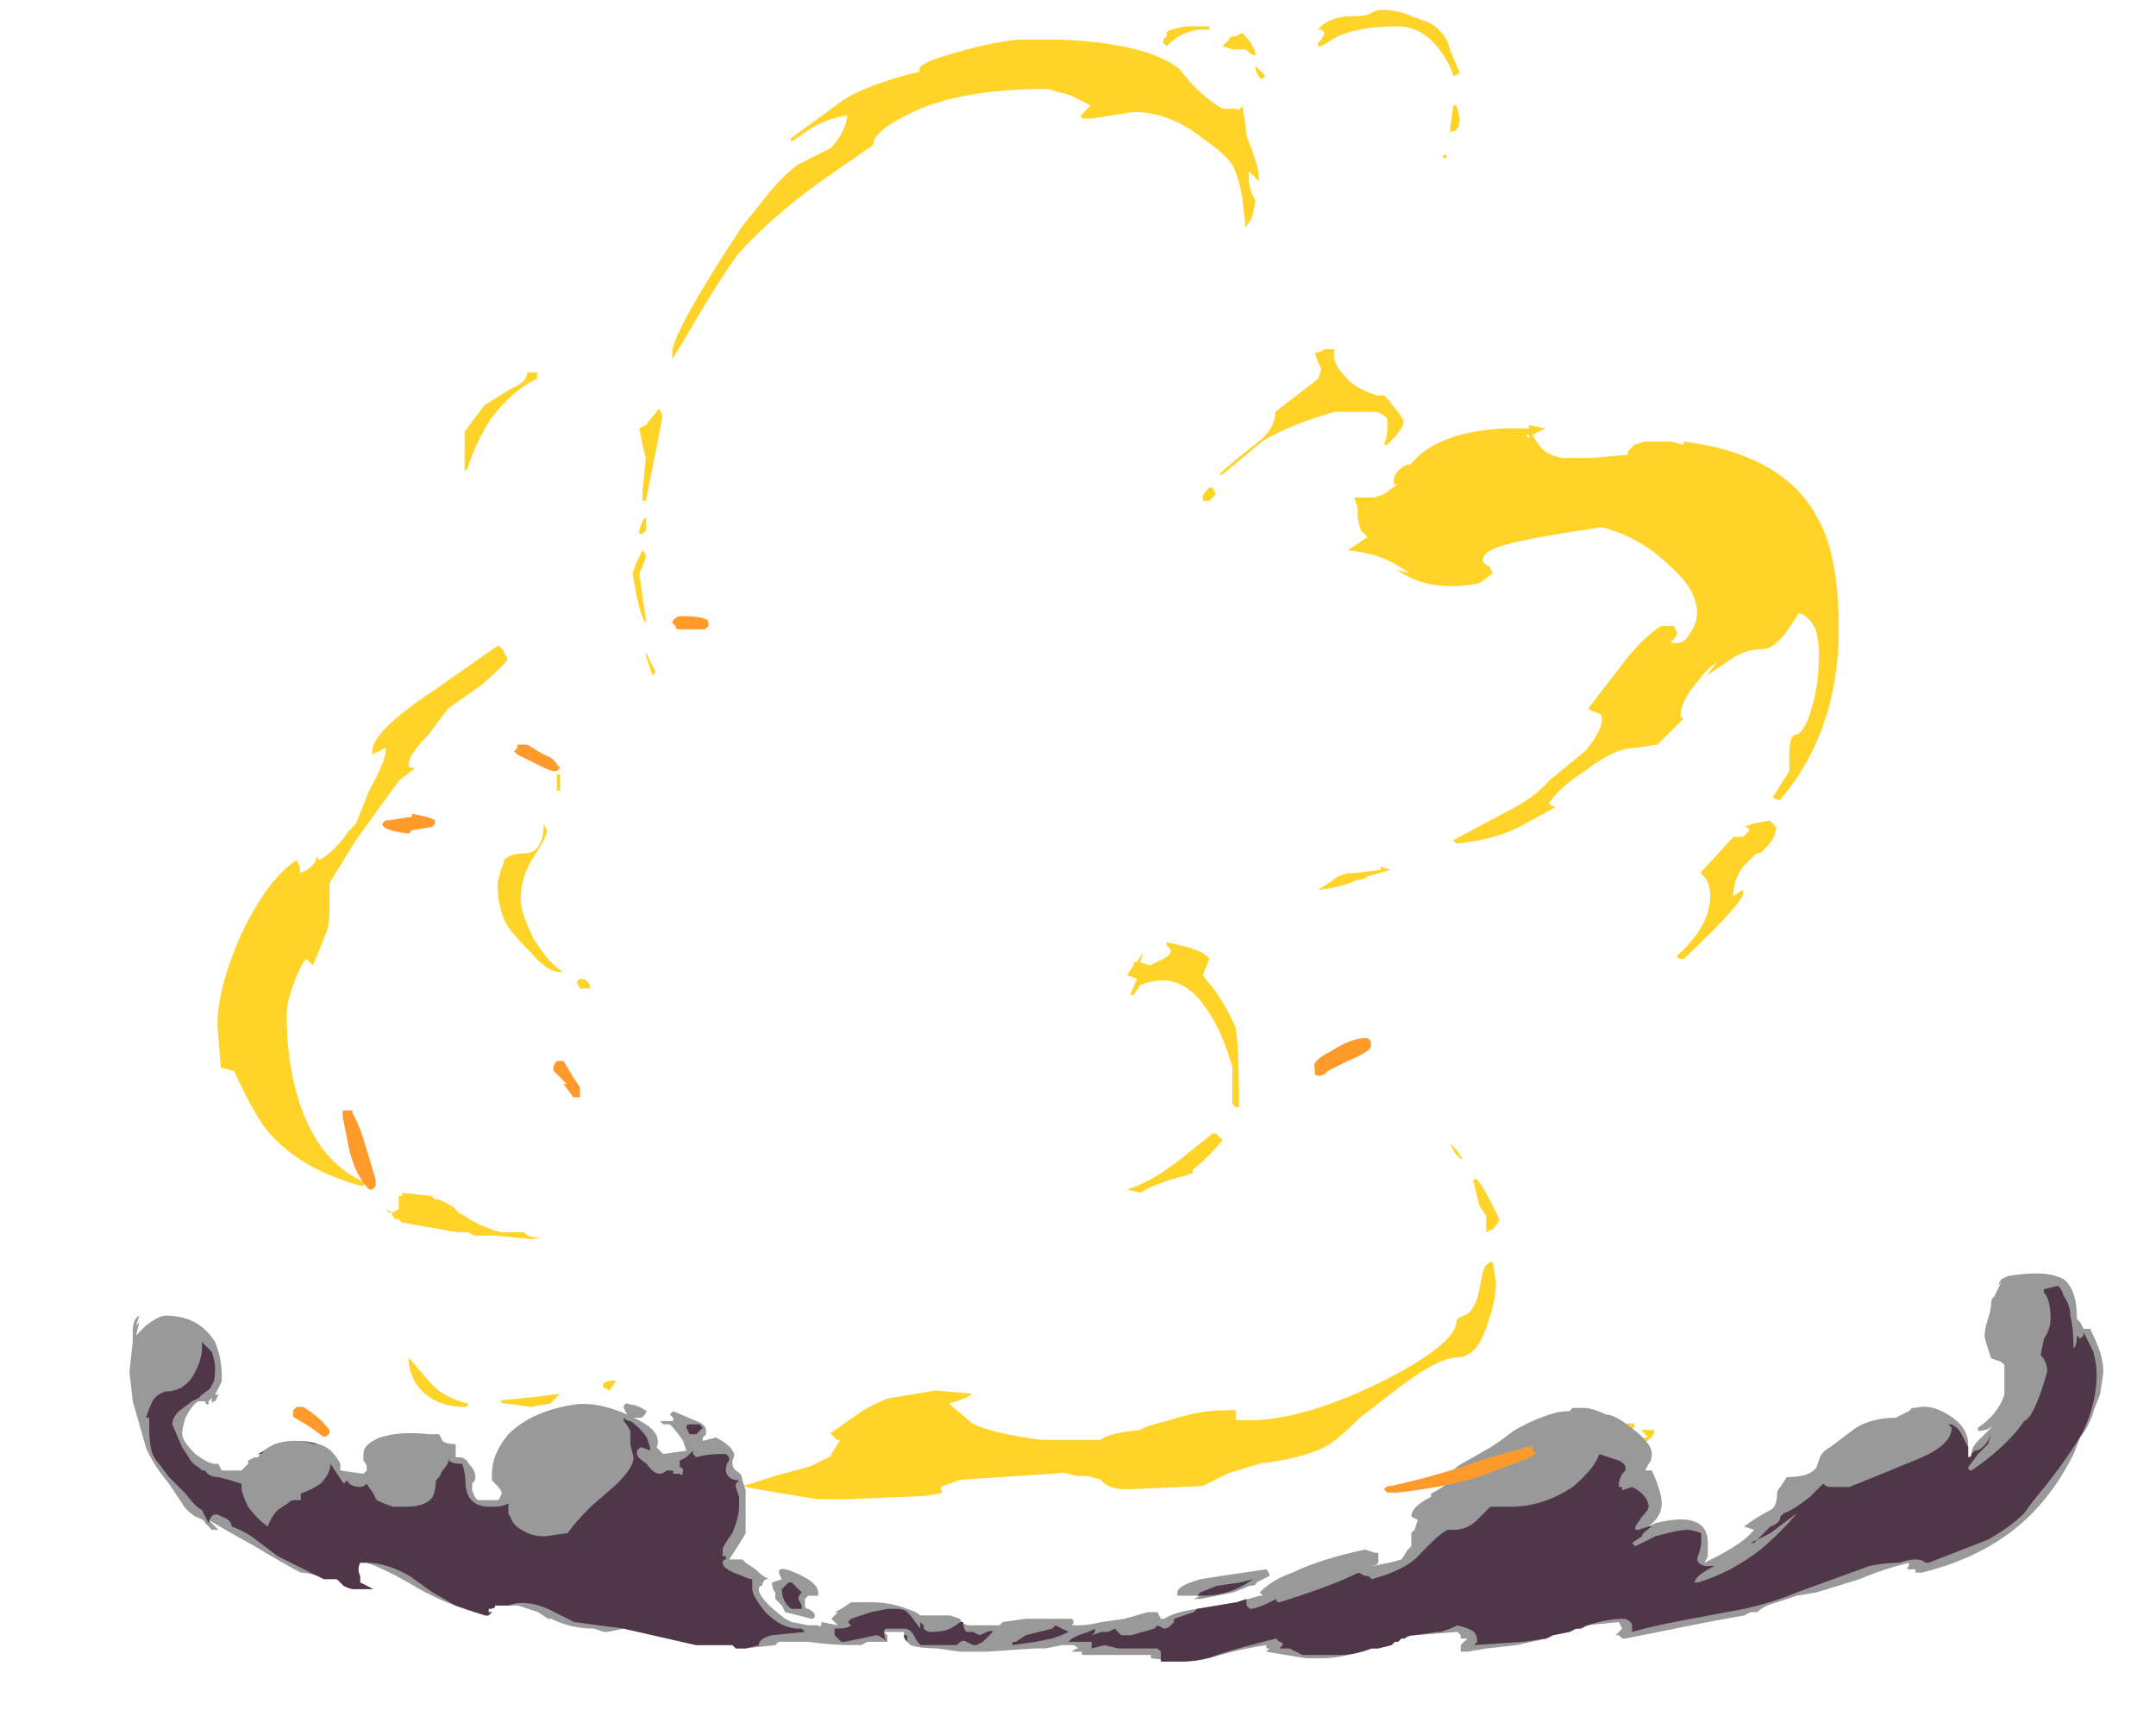 <?xml version="1.0" encoding="UTF-8" standalone="no"?>
<svg xmlns:ffdec="https://www.free-decompiler.com/flash" xmlns:xlink="http://www.w3.org/1999/xlink" ffdec:objectType="frame" height="181.65px" width="229.0px" xmlns="http://www.w3.org/2000/svg">
  <g transform="matrix(1.0, 0.0, 0.0, 1.0, 110.25, 156.1)">
    <use ffdec:characterId="1007" height="22.6" transform="matrix(7.0, 0.0, 0.0, 7.0, -87.15, -155.05)" width="24.6" xlink:href="#shape0"/>
    <use ffdec:characterId="1008" height="5.9" transform="matrix(7.0, 0.0, 0.0, 7.0, -96.5, -20.9)" width="29.95" xlink:href="#shape1"/>
    <use ffdec:characterId="1009" height="13.3" transform="matrix(7.0, 0.0, 0.0, 7.0, -79.1, -90.65)" width="18.85" xlink:href="#shape2"/>
  </g>
  <defs>
    <g id="shape0" transform="matrix(1.0, 0.0, 0.0, 1.0, 12.45, 22.15)">
      <path d="M6.25 -21.55 Q6.35 -21.3 6.4 -21.2 6.35 -21.15 6.3 -21.15 6.25 -21.35 6.05 -21.6 5.8 -21.9 5.45 -21.9 4.9 -21.9 4.55 -21.75 L4.3 -21.6 4.25 -21.6 4.25 -21.65 4.3 -21.7 4.35 -21.8 4.3 -21.85 4.25 -21.85 Q4.35 -22.0 4.65 -22.05 5.0 -22.05 5.05 -22.1 5.2 -22.2 5.55 -22.1 L5.95 -21.95 Q6.2 -21.8 6.25 -21.55 M1.9 -21.65 L1.9 -21.7 1.95 -21.75 1.95 -21.8 Q1.95 -21.85 2.25 -21.9 L2.6 -21.9 2.6 -21.85 2.5 -21.85 Q2.2 -21.85 1.95 -21.6 L1.9 -21.65 M2.85 -21.65 L2.9 -21.7 Q2.9 -21.75 3.0 -21.75 L3.1 -21.8 Q3.3 -21.6 3.3 -21.45 L3.2 -21.5 3.15 -21.55 2.95 -21.55 2.8 -21.6 2.85 -21.65 M2.15 -21.25 Q2.45 -20.85 2.8 -20.65 L3.0 -20.65 Q3.05 -20.6 3.1 -20.7 L3.15 -20.4 Q3.15 -20.25 3.2 -20.15 3.35 -19.75 3.35 -19.65 L3.35 -19.55 3.2 -19.7 3.2 -19.55 Q3.2 -19.5 3.25 -19.35 L3.3 -19.25 3.25 -19.0 3.15 -18.85 3.1 -19.3 Q3.05 -19.6 2.95 -19.8 2.8 -20.0 2.5 -20.2 2.0 -20.6 1.45 -20.6 L0.8 -20.5 0.7 -20.5 Q0.65 -20.5 0.65 -20.55 L0.8 -20.7 0.5 -20.85 0.15 -20.95 Q-1.25 -20.95 -2.0 -20.55 -2.5 -20.3 -2.5 -20.1 L-3.15 -19.65 Q-3.95 -19.1 -4.55 -18.45 -4.8 -18.1 -5.1 -17.6 -5.45 -17.0 -5.55 -16.85 L-5.55 -16.95 Q-5.55 -17.25 -4.5 -18.85 L-4.1 -19.35 Q-3.9 -19.6 -3.65 -19.8 L-3.15 -20.05 Q-2.95 -20.25 -2.9 -20.5 L-2.9 -20.55 Q-3.2 -20.5 -3.45 -20.35 -3.65 -20.2 -3.75 -20.15 L-3.75 -20.2 -3.0 -20.75 Q-2.65 -21.0 -1.85 -21.2 L-1.8 -21.2 -1.8 -21.25 Q-1.8 -21.35 -1.25 -21.5 -0.75 -21.65 -0.3 -21.7 L0.3 -21.7 Q1.65 -21.65 2.15 -21.25 M3.3 -21.3 L3.45 -21.15 3.4 -21.1 Q3.35 -21.1 3.3 -21.25 L3.3 -21.3 M2.75 -15.1 Q2.9 -15.25 3.35 -15.6 3.6 -15.8 3.6 -16.05 L4.25 -16.55 4.3 -16.7 4.25 -16.8 4.2 -16.95 4.25 -16.95 4.35 -17.0 4.5 -17.0 Q4.45 -16.8 4.65 -16.6 4.8 -16.4 5.15 -16.3 L5.25 -16.3 5.3 -16.25 Q5.55 -15.95 5.55 -15.9 5.55 -15.8 5.3 -15.55 L5.25 -15.55 Q5.3 -15.7 5.3 -15.75 L5.3 -15.95 Q5.2 -16.05 5.1 -16.05 L4.5 -16.05 Q3.8 -15.85 3.4 -15.6 L2.8 -15.1 2.75 -15.1 M2.65 -14.9 L2.7 -14.8 2.6 -14.7 2.5 -14.7 2.5 -14.75 Q2.5 -14.8 2.55 -14.85 L2.6 -14.9 2.65 -14.9 M5.65 -15.25 Q6.05 -15.75 7.1 -15.8 L7.45 -15.8 7.45 -15.85 7.7 -15.8 7.5 -15.7 7.6 -15.55 Q7.7 -15.4 7.95 -15.35 L8.4 -15.35 8.95 -15.4 8.95 -15.45 9.05 -15.55 9.2 -15.6 9.6 -15.6 9.8 -15.55 9.8 -15.6 Q11.35 -15.4 11.85 -14.4 12.15 -13.85 12.15 -12.75 12.15 -11.2 11.25 -10.15 L11.15 -10.2 11.4 -10.6 11.4 -10.85 Q11.4 -11.15 11.5 -11.15 11.65 -11.2 11.75 -11.6 11.85 -11.9 11.85 -12.4 11.85 -12.55 11.8 -12.75 11.7 -12.95 11.55 -13.0 L11.35 -12.7 Q11.15 -12.45 11.0 -12.45 10.7 -12.45 10.45 -12.25 L10.15 -12.05 10.3 -12.25 Q10.15 -12.15 10.0 -11.95 9.75 -11.65 9.75 -11.45 9.75 -11.4 9.8 -11.4 L9.4 -11.0 9.05 -10.95 Q8.75 -10.95 8.3 -10.6 7.9 -10.35 7.75 -10.1 L7.85 -10.05 7.3 -9.75 Q6.9 -9.55 6.35 -9.5 L6.3 -9.55 7.05 -9.95 Q7.55 -10.2 7.75 -10.45 L8.3 -10.9 Q8.6 -11.25 8.55 -11.45 L8.45 -11.5 Q8.4 -11.5 8.35 -11.55 L8.85 -12.2 Q9.15 -12.6 9.45 -12.8 L9.65 -12.8 9.7 -12.7 Q9.7 -12.65 9.6 -12.55 9.8 -12.5 9.9 -12.7 10.0 -12.85 10.0 -13.0 10.0 -13.35 9.6 -13.7 9.15 -14.15 8.55 -14.3 7.55 -14.15 7.15 -14.05 6.75 -13.95 6.75 -13.8 6.75 -13.75 6.85 -13.7 L6.9 -13.6 6.7 -13.45 Q5.95 -13.3 5.45 -13.65 L5.65 -13.6 5.4 -13.75 Q5.15 -13.9 4.7 -13.95 L5.0 -14.15 4.9 -14.25 Q4.85 -14.4 4.85 -14.5 L4.85 -14.6 4.8 -14.75 5.1 -14.75 5.25 -14.8 5.45 -14.95 5.4 -14.95 5.4 -15.0 Q5.4 -15.15 5.6 -15.25 L5.65 -15.25 M6.4 -20.5 Q6.4 -20.3 6.25 -20.3 L6.3 -20.7 6.35 -20.7 6.4 -20.5 M6.2 -19.9 L6.15 -19.9 6.15 -19.95 6.2 -19.95 6.2 -19.9 M7.45 -15.65 L7.45 -15.7 7.4 -15.7 7.45 -15.65 M11.2 -9.75 Q11.2 -9.55 10.95 -9.35 L10.9 -9.35 10.7 -9.15 Q10.55 -8.95 10.55 -8.7 L10.7 -8.8 Q10.7 -8.85 10.7 -8.75 10.7 -8.6 9.8 -7.75 L9.75 -7.75 Q9.7 -7.75 9.7 -7.8 10.2 -8.25 10.2 -8.7 10.2 -8.95 10.05 -9.05 L10.55 -9.6 10.7 -9.6 10.8 -9.7 10.75 -9.75 10.7 -9.75 10.85 -9.8 11.1 -9.85 11.2 -9.75 M1.4 -7.2 L1.5 -7.45 1.35 -7.5 1.45 -7.65 1.45 -7.7 1.5 -7.7 1.6 -7.85 1.55 -7.7 1.7 -7.65 1.9 -7.75 Q2.1 -7.85 1.95 -7.95 L1.95 -8.0 Q2.5 -7.9 2.6 -7.75 L2.5 -7.5 2.7 -7.25 Q2.9 -6.95 3.0 -6.7 3.05 -6.4 3.05 -5.5 L3.0 -5.5 2.95 -5.55 2.95 -6.1 Q2.8 -6.65 2.55 -7.0 2.15 -7.6 1.55 -7.35 L1.45 -7.2 1.4 -7.2 M4.85 -8.95 Q4.65 -8.85 4.3 -8.8 L4.25 -8.8 Q4.35 -8.85 4.55 -9.0 L4.7 -9.05 4.8 -9.05 5.2 -9.1 5.2 -9.15 5.35 -9.1 5.0 -9.0 Q4.95 -8.95 4.85 -8.95 M2.15 -4.7 L2.65 -5.1 2.7 -5.1 2.8 -5.0 Q2.6 -4.75 2.35 -4.55 L2.35 -4.5 2.2 -4.45 Q1.8 -4.35 1.55 -4.2 L1.35 -4.25 Q1.7 -4.35 2.15 -4.7 M0.95 -0.45 Q1.05 -0.55 1.55 -0.6 1.6 -0.65 2.0 -0.75 2.45 -0.9 2.85 -0.9 L3.0 -0.9 3.0 -0.75 3.05 -0.75 Q3.9 -0.7 5.15 -1.3 6.35 -1.9 6.35 -2.25 6.35 -2.3 6.5 -2.35 6.65 -2.45 6.7 -2.75 L6.75 -3.0 Q6.8 -3.15 6.9 -3.15 L6.95 -2.85 Q6.95 -2.55 6.8 -2.15 6.65 -1.7 6.35 -1.7 6.1 -1.7 5.55 -1.3 L4.9 -0.8 Q4.65 -0.55 4.45 -0.4 4.15 -0.2 3.45 -0.1 L3.4 -0.1 2.9 0.05 2.5 0.25 1.35 0.3 Q1.05 0.3 0.95 0.15 L0.75 0.1 0.6 0.1 0.4 0.05 -1.1 0.15 Q-1.2 0.15 -1.3 0.2 L-1.45 0.25 Q-1.5 0.25 -1.45 0.35 L-1.7 0.4 -2.9 0.45 -3.35 0.45 -4.25 0.3 -4.5 0.25 Q-4.45 0.25 -4.0 0.1 L-3.45 -0.05 Q-3.25 -0.15 -3.15 -0.2 -3.1 -0.3 -3.0 -0.45 L-3.05 -0.45 -3.15 -0.55 -2.65 -0.9 Q-2.3 -1.1 -2.15 -1.1 L-1.55 -1.2 -1.0 -1.15 Q-1.05 -1.1 -1.2 -1.05 L-1.35 -1.0 -1.0 -0.7 Q-0.7 -0.55 0.05 -0.45 L0.95 -0.45 M6.45 -4.7 Q6.35 -4.75 6.3 -4.85 L6.25 -4.95 6.35 -4.85 6.45 -4.7 M6.65 -4.4 L6.6 -4.45 Q6.7 -4.4 6.85 -4.1 L7.0 -3.8 Q7.0 -3.75 6.9 -3.65 L6.8 -3.6 6.8 -3.85 6.7 -4.0 6.6 -4.4 6.65 -4.4 M8.4 -0.25 L8.2 -0.25 8.15 -0.3 Q8.25 -0.35 8.45 -0.3 L8.4 -0.25 M9.35 -0.55 Q9.3 -0.45 9.1 -0.35 8.95 -0.3 8.85 -0.3 L8.75 -0.3 9.25 -0.5 9.15 -0.6 9.35 -0.6 9.35 -0.55 M8.95 -0.6 L8.9 -0.6 Q8.9 -0.55 8.9 -0.65 8.9 -0.7 8.95 -0.7 L9.05 -0.7 9.05 -0.65 9.0 -0.6 8.95 -0.6 M-8.7 -15.4 L-8.7 -15.75 -8.4 -16.15 -8.0 -16.4 Q-7.75 -16.5 -7.75 -16.65 L-7.6 -16.65 -7.6 -16.55 Q-7.95 -16.4 -8.3 -15.95 -8.55 -15.55 -8.65 -15.2 L-8.7 -15.15 -8.7 -15.4 M-6.0 -15.55 L-6.05 -15.8 -5.95 -15.85 -5.75 -16.1 -5.7 -16.0 Q-5.7 -15.95 -5.8 -15.45 L-5.95 -14.7 -6.0 -14.7 -6.0 -14.85 -5.95 -15.35 -6.0 -15.55 M-5.95 -14.35 Q-5.95 -14.3 -5.95 -14.25 L-6.0 -14.2 -6.05 -14.2 -6.05 -14.25 -6.0 -14.4 -5.95 -14.45 -5.95 -14.35 M-12.2 -6.05 L-12.4 -6.1 -12.45 -6.75 Q-12.45 -7.3 -12.1 -8.1 -11.7 -8.95 -11.25 -9.25 L-11.2 -9.15 -11.2 -9.05 Q-10.95 -9.15 -10.95 -9.3 L-10.9 -9.25 Q-10.65 -9.4 -10.45 -9.7 L-10.35 -9.8 -10.15 -10.3 Q-9.9 -10.75 -9.9 -10.9 L-9.9 -10.95 -10.1 -10.85 -10.1 -10.9 Q-10.1 -11.2 -9.2 -11.8 L-8.2 -12.5 Q-8.15 -12.5 -8.1 -12.4 L-8.05 -12.3 Q-8.05 -12.25 -8.45 -11.9 L-8.95 -11.55 -9.25 -11.15 Q-9.55 -10.85 -9.55 -10.7 -9.55 -10.65 -9.5 -10.65 L-9.45 -10.65 -9.7 -10.45 -10.35 -9.55 -10.75 -8.9 -10.75 -8.55 Q-10.75 -8.25 -10.8 -8.15 L-11.0 -7.65 -11.1 -7.75 Q-11.2 -7.65 -11.3 -7.35 -11.4 -7.1 -11.4 -6.9 -11.4 -6.15 -11.2 -5.55 -10.9 -4.65 -10.2 -4.35 L-10.25 -4.3 Q-11.2 -4.55 -11.7 -5.15 -11.9 -5.4 -12.2 -6.05 M-6.0 -13.95 Q-5.95 -13.9 -5.95 -13.85 L-6.0 -13.7 -6.05 -13.6 -5.95 -12.9 -5.95 -12.85 Q-6.05 -12.95 -6.15 -13.6 L-6.1 -13.75 -6.0 -13.95 M-5.95 -12.4 L-5.8 -12.1 -5.85 -12.05 -5.95 -12.35 -5.95 -12.4 M-7.5 -9.8 L-7.45 -9.7 Q-7.45 -9.6 -7.65 -9.3 -7.85 -9.0 -7.85 -8.65 -7.85 -8.45 -7.65 -8.05 -7.4 -7.65 -7.2 -7.55 L-7.25 -7.55 Q-7.45 -7.55 -7.7 -7.85 -7.95 -8.1 -8.05 -8.25 -8.2 -8.5 -8.2 -8.9 L-8.15 -9.1 Q-8.1 -9.2 -8.1 -9.25 -8.0 -9.35 -7.8 -9.35 -7.5 -9.35 -7.5 -9.8 M-7.25 -10.45 Q-7.25 -10.35 -7.25 -10.3 L-7.3 -10.3 -7.3 -10.55 -7.25 -10.55 -7.25 -10.45 M-6.8 -7.3 L-6.95 -7.3 -7.0 -7.4 -6.95 -7.45 Q-6.85 -7.45 -6.8 -7.35 L-6.8 -7.3 M-8.55 -3.55 L-8.65 -3.6 -8.8 -3.6 Q-9.4 -3.7 -9.65 -3.75 L-9.7 -3.8 -9.75 -3.8 -9.8 -3.85 -9.8 -3.9 -9.85 -3.9 -9.9 -3.95 -9.8 -3.9 -9.7 -3.95 -9.7 -4.15 -9.65 -4.15 -9.65 -4.2 -9.2 -4.15 -9.15 -4.1 -9.1 -4.1 Q-8.85 -4.0 -8.8 -3.9 L-8.7 -3.85 Q-8.5 -3.7 -8.15 -3.6 L-7.8 -3.6 -7.75 -3.55 -7.55 -3.5 -7.7 -3.5 -8.25 -3.55 -8.55 -3.55 M-9.55 -1.7 L-9.25 -1.35 Q-9.05 -1.1 -8.65 -1.0 -8.65 -0.95 -8.7 -0.95 -9.15 -0.95 -9.4 -1.25 -9.55 -1.45 -9.55 -1.7 M-7.25 -1.15 L-7.4 -1.0 -7.7 -0.95 -8.05 -1.0 -8.1 -1.0 Q-8.15 -1.0 -8.15 -1.05 L-7.65 -1.1 -7.25 -1.15 M-6.4 -1.35 L-6.5 -1.2 -6.6 -1.25 -6.6 -1.3 Q-6.55 -1.35 -6.45 -1.35 L-6.4 -1.35" fill="#ffd327" fill-rule="evenodd" stroke="none"/>
    </g>
    <g id="shape1" transform="matrix(1.0, 0.0, 0.0, 1.0, 14.9, 2.95)">
      <path d="M5.9 -0.4 L6.1 -0.55 Q6.35 -0.7 6.65 -0.8 6.8 -0.85 6.95 -0.85 L7.0 -0.9 7.15 -0.9 Q7.3 -0.9 7.5 -0.8 7.65 -0.8 7.95 -0.55 8.2 -0.35 8.2 -0.2 8.2 -0.1 8.15 -0.05 L8.1 0.05 8.2 0.05 Q8.25 0.15 8.3 0.3 8.35 0.45 8.35 0.55 8.35 0.75 8.15 0.9 L8.25 0.85 Q9.05 0.65 9.05 1.15 L9.05 1.35 9.0 1.45 9.1 1.4 Q9.6 1.15 9.75 0.95 L9.6 0.9 Q9.8 0.75 10.0 0.65 10.1 0.6 10.1 0.4 10.1 0.35 10.15 0.3 L10.25 0.15 Q10.6 0.15 10.7 0.0 L10.75 -0.15 Q10.8 -0.25 10.9 -0.3 L11.3 -0.6 Q11.55 -0.75 11.9 -0.75 L12.1 -0.85 12.15 -0.9 12.2 -0.9 Q12.4 -0.95 12.6 -0.85 13.0 -0.65 13.0 -0.35 L13.0 -0.15 Q13.05 -0.15 13.05 -0.2 13.05 -0.3 13.15 -0.4 L13.4 -0.65 Q13.3 -0.55 13.15 -0.55 L13.15 -0.6 Q13.45 -0.8 13.55 -1.1 L13.55 -1.55 13.5 -1.6 13.35 -1.65 13.3 -1.8 Q13.25 -1.95 13.25 -2.0 13.25 -2.1 13.3 -2.25 13.35 -2.4 13.35 -2.5 13.35 -2.55 13.4 -2.6 L13.5 -2.8 13.45 -2.75 13.5 -2.85 13.6 -2.9 Q14.2 -3.0 14.45 -2.85 14.65 -2.7 14.65 -2.25 L14.7 -2.2 14.75 -2.1 14.85 -2.1 Q14.95 -1.9 15.0 -1.75 15.05 -1.6 15.05 -1.45 15.05 -1.4 15.0 -1.1 L14.9 -0.85 Q14.9 -0.8 14.8 -0.6 L14.7 -0.45 14.6 -0.2 Q14.4 0.2 14.15 0.5 13.5 1.3 12.3 1.6 L12.2 1.6 12.2 1.55 12.1 1.55 Q12.05 1.55 12.1 1.5 L12.1 1.45 Q11.7 1.55 11.35 1.7 L10.7 1.9 10.4 1.95 10.1 2.05 Q9.9 2.1 9.8 2.2 L9.7 2.2 9.6 2.25 9.05 2.35 7.8 2.6 7.75 2.6 7.7 2.55 7.65 2.55 7.75 2.45 7.7 2.35 7.2 2.4 7.15 2.45 7.05 2.45 6.95 2.5 6.7 2.55 6.6 2.6 6.15 2.7 5.7 2.75 5.4 2.8 5.3 2.8 Q5.3 2.75 5.3 2.7 5.35 2.65 5.4 2.6 L5.3 2.6 5.3 2.55 5.25 2.5 4.6 2.55 Q4.5 2.55 4.45 2.6 L4.4 2.6 4.35 2.65 4.3 2.65 4.25 2.7 4.05 2.75 3.95 2.75 Q3.5 2.9 3.2 2.9 L2.95 2.9 2.35 2.8 2.4 2.75 2.35 2.75 2.35 2.7 Q2.0 2.75 1.65 2.85 1.35 2.95 1.05 2.95 L0.6 2.9 0.6 2.85 -0.45 2.85 -0.45 2.8 -0.6 2.8 Q-0.55 2.75 -0.5 2.75 -0.55 2.7 -0.6 2.7 L-0.75 2.7 -1.0 2.75 -1.15 2.75 -1.9 2.8 -2.3 2.8 -2.65 2.75 Q-2.9 2.75 -3.05 2.7 -3.15 2.6 -3.15 2.55 L-3.15 2.5 -3.45 2.5 -3.4 2.55 -3.4 2.65 -3.7 2.65 -3.8 2.7 -3.9 2.7 Q-4.25 2.7 -4.6 2.65 L-5.05 2.65 -5.1 2.7 -5.55 2.75 -5.7 2.75 -5.75 2.7 -6.3 2.7 -7.4 2.45 -7.65 2.5 -7.7 2.5 -7.85 2.45 Q-8.2 2.45 -8.5 2.3 L-8.55 2.3 -8.7 2.2 Q-8.85 2.15 -9.0 2.1 L-9.35 2.1 Q-9.35 2.15 -9.45 2.15 L-9.45 2.2 -9.4 2.2 -9.45 2.25 -9.5 2.25 Q-10.05 2.1 -10.5 1.85 -11.0 1.55 -11.3 1.45 L-11.4 1.45 Q-11.45 1.55 -11.4 1.65 L-11.4 1.75 -11.2 1.85 -11.5 1.85 Q-11.55 1.85 -11.65 1.8 L-11.75 1.7 Q-11.85 1.7 -12.05 1.65 -12.2 1.6 -12.3 1.6 -12.5 1.5 -13.0 1.2 -13.45 0.95 -13.7 0.8 L-13.55 0.95 -13.65 0.95 -13.75 0.85 Q-13.75 0.8 -13.9 0.75 -14.05 0.65 -14.1 0.55 -14.2 0.4 -14.3 0.25 -14.55 -0.05 -14.65 -0.3 L-14.85 -1.0 -14.9 -1.45 -14.85 -1.9 -14.85 -2.05 Q-14.85 -2.25 -14.75 -2.3 L-14.8 -2.15 -14.75 -2.2 -14.8 -2.0 -14.65 -2.15 Q-14.45 -2.3 -14.35 -2.3 -13.85 -2.3 -13.6 -1.9 -13.5 -1.65 -13.5 -1.4 L-13.5 -1.3 -13.6 -1.1 -13.55 -1.1 -13.6 -1.0 Q-13.65 -1.0 -13.65 -0.95 L-13.65 -1.05 -13.7 -1.0 -13.7 -0.95 Q-13.75 -0.95 -13.75 -1.0 L-13.85 -1.0 Q-13.95 -0.95 -14.05 -0.75 -14.1 -0.6 -14.1 -0.5 -14.1 -0.4 -13.9 -0.2 -13.7 -0.05 -13.6 -0.05 L-13.55 -0.05 -13.5 0.05 -13.2 0.05 Q-13.15 0.0 -13.1 -0.05 L-13.1 -0.1 -13.0 -0.15 -12.95 -0.15 Q-12.9 -0.25 -12.7 -0.35 -12.55 -0.4 -12.4 -0.4 -11.95 -0.4 -11.8 -0.2 -11.75 -0.15 -11.7 -0.05 L-11.7 0.05 -11.35 0.1 -11.3 0.05 -11.3 0.0 Q-11.3 -0.05 -11.35 -0.1 -11.35 -0.15 -11.35 -0.2 -11.35 -0.35 -11.1 -0.45 -10.8 -0.55 -10.35 -0.5 L-10.2 -0.5 -10.15 -0.4 Q-10.1 -0.35 -9.95 -0.35 L-9.95 -0.15 -9.9 -0.15 Q-9.8 -0.15 -9.75 -0.05 -9.65 0.05 -9.65 0.15 -9.65 0.2 -9.7 0.25 L-9.7 0.35 Q-9.65 0.5 -9.6 0.5 L-9.3 0.5 -9.25 0.4 Q-9.25 0.35 -9.35 0.25 L-9.4 0.2 -9.4 0.1 Q-9.4 -0.2 -9.15 -0.5 -8.8 -0.85 -8.15 -0.95 -7.8 -1.0 -7.35 -0.8 L-7.4 -0.9 Q-7.4 -1.0 -7.3 -0.95 -7.2 -0.95 -7.05 -0.85 -7.1 -0.75 -7.15 -0.75 L-7.25 -0.75 Q-6.8 -0.55 -6.9 -0.3 L-6.8 -0.2 -6.45 -0.25 -6.5 -0.4 Q-6.6 -0.55 -6.7 -0.65 L-6.8 -0.65 -6.85 -0.7 -6.65 -0.7 -6.65 -0.75 -6.7 -0.8 -6.65 -0.85 -6.3 -0.7 Q-6.15 -0.65 -6.15 -0.55 L-6.15 -0.5 -6.2 -0.45 -6.2 -0.4 -6.0 -0.45 Q-5.8 -0.35 -5.75 -0.25 -5.7 -0.2 -5.75 -0.1 L-5.75 -0.05 Q-5.75 0.0 -5.7 0.05 -5.6 0.1 -5.6 0.2 L-5.55 0.35 Q-5.55 0.45 -5.55 0.5 L-5.55 1.0 Q-5.6 1.1 -5.8 1.4 L-5.6 1.4 -5.55 1.45 -5.4 1.55 Q-5.3 1.65 -5.2 1.7 L-5.25 1.7 Q-5.3 1.75 -5.3 1.8 -5.3 1.85 -5.3 1.8 -5.35 1.8 -5.35 1.85 -5.35 2.0 -4.95 2.3 L-4.85 2.35 -4.6 2.4 -4.45 2.4 Q-4.4 2.45 -4.4 2.35 L-4.15 2.4 -4.25 2.3 -4.15 2.2 -4.2 2.2 -4.1 2.15 -3.95 2.05 -3.65 2.05 Q-3.35 2.05 -3.1 2.15 -2.95 2.2 -2.9 2.25 L-2.45 2.25 -2.3 2.3 Q-2.25 2.4 -2.15 2.4 L-1.7 2.4 -1.65 2.35 -1.3 2.3 -0.6 2.3 Q-0.55 2.35 -0.6 2.4 L-0.5 2.4 Q-0.35 2.4 -0.15 2.35 L0.2 2.3 0.55 2.2 0.7 2.2 0.75 2.3 0.8 2.3 Q0.95 2.2 1.3 2.15 L1.9 2.05 2.25 1.95 2.3 1.95 2.25 1.9 Q2.45 1.7 2.75 1.6 3.15 1.4 3.85 1.25 L4.0 1.3 4.05 1.3 Q4.05 1.35 4.05 1.4 L4.05 1.45 4.0 1.5 3.95 1.5 Q4.25 1.45 4.4 1.4 L4.5 1.25 4.55 1.2 4.55 1.15 Q4.55 1.1 4.55 1.05 L4.55 1.0 4.6 0.95 4.65 0.8 4.55 0.75 Q4.55 0.6 4.85 0.45 L4.85 0.4 Q5.15 0.25 5.15 0.15 L5.15 0.1 Q5.2 0.0 5.4 -0.1 L5.75 -0.3 5.9 -0.4 M13.6 -1.55 L13.6 -1.55 M1.35 1.95 L1.0 1.95 1.0 1.9 Q1.0 1.8 1.35 1.7 1.65 1.65 2.35 1.55 2.4 1.6 2.4 1.65 L2.2 1.75 Q2.2 1.8 2.1 1.8 L1.85 1.9 Q1.6 1.95 1.35 2.0 L1.25 2.0 1.35 1.95 M-0.7 2.4 L-0.7 2.4 M-4.6 1.95 L-4.65 2.0 -4.65 2.1 Q-4.65 2.15 -4.6 2.15 -4.5 2.2 -4.5 2.25 -4.5 2.3 -4.55 2.3 L-4.95 2.2 -5.0 2.1 -5.1 2.0 -5.1 1.9 Q-5.15 1.85 -5.15 1.75 L-5.0 1.7 Q-5.15 1.45 -4.8 1.6 -4.45 1.75 -4.45 1.9 L-4.45 1.95 -4.6 1.95" fill="#999999" fill-rule="evenodd" stroke="none"/>
      <path d="M7.4 -0.2 Q7.55 -0.15 7.7 -0.1 7.8 -0.05 7.8 0.0 L7.8 0.05 7.75 0.1 Q7.7 0.2 7.7 0.25 7.7 0.3 7.7 0.25 L7.7 0.3 7.75 0.3 Q7.75 0.4 7.75 0.35 L7.9 0.3 Q8.0 0.35 8.05 0.4 8.15 0.5 8.15 0.6 8.15 0.65 8.05 0.75 L7.95 0.9 7.95 0.95 8.0 0.95 8.15 0.9 8.2 0.9 Q8.05 1.0 8.05 1.05 L7.9 1.15 7.95 1.2 Q8.05 1.15 8.25 1.05 8.6 0.95 8.75 0.95 8.8 0.95 8.95 1.0 L8.95 1.15 Q8.95 1.2 8.9 1.35 8.85 1.45 9.0 1.5 L9.15 1.5 Q8.85 1.65 8.85 1.75 L8.9 1.75 Q9.4 1.6 9.85 1.25 10.15 1.0 10.4 0.7 L10.0 1.0 9.7 1.15 9.75 1.15 10.0 0.9 Q10.15 0.85 10.15 0.75 L10.2 0.7 Q10.35 0.65 10.6 0.45 L10.8 0.25 Q10.85 0.3 10.9 0.3 L11.2 0.3 Q11.7 0.1 12.3 -0.15 12.75 -0.35 12.75 -0.6 L12.7 -0.65 12.75 -0.65 Q12.85 -0.6 12.9 -0.5 12.95 -0.4 13.0 -0.3 L13.0 -0.15 Q13.05 -0.15 13.05 -0.2 L13.1 -0.25 Q13.2 -0.25 13.3 -0.4 L13.35 -0.5 13.3 -0.35 13.15 -0.2 13.0 0.0 Q13.0 0.05 13.05 0.05 13.35 -0.15 13.6 -0.4 13.75 -0.55 13.85 -0.7 14.0 -0.75 14.2 -1.45 14.2 -1.6 14.1 -1.7 L14.15 -1.95 Q14.25 -2.1 14.25 -2.25 14.25 -2.55 14.15 -2.65 L14.15 -2.7 14.35 -2.75 Q14.4 -2.75 14.45 -2.6 14.55 -2.45 14.55 -2.3 14.6 -2.1 14.6 -1.8 14.65 -1.85 14.65 -2.0 L14.7 -1.95 14.75 -2.0 14.75 -2.05 Q14.8 -1.95 14.9 -1.75 14.95 -1.55 14.95 -1.4 14.95 -1.0 14.75 -0.55 14.55 -0.2 14.2 0.25 13.95 0.55 13.85 0.7 13.65 0.9 13.3 1.1 L12.4 1.45 12.35 1.45 Q12.25 1.35 11.95 1.45 11.75 1.45 11.5 1.5 L10.4 1.9 Q10.05 2.05 9.6 2.15 L8.8 2.3 Q8.25 2.4 7.9 2.5 L7.9 2.4 Q7.9 2.35 7.8 2.3 7.45 2.3 7.1 2.45 L7.05 2.45 6.95 2.5 6.7 2.55 6.6 2.6 6.25 2.65 5.5 2.7 5.55 2.65 Q5.55 2.55 5.5 2.5 5.45 2.45 5.25 2.4 5.15 2.45 5.0 2.5 L4.95 2.5 4.6 2.55 Q4.5 2.55 4.45 2.6 L4.4 2.6 4.35 2.65 4.3 2.65 4.25 2.7 4.05 2.75 3.95 2.75 Q3.7 2.85 3.45 2.85 L2.9 2.85 2.7 2.75 2.55 2.75 2.6 2.7 Q2.6 2.65 2.55 2.65 L2.5 2.6 Q1.9 2.75 1.6 2.85 1.35 2.95 1.05 2.95 L0.75 2.95 0.75 2.8 0.7 2.75 0.1 2.75 -0.1 2.7 -0.3 2.75 -0.3 2.65 -0.65 2.65 -0.6 2.6 -0.5 2.55 -0.35 2.5 -0.25 2.45 -0.25 2.5 -0.3 2.55 -0.15 2.5 -0.05 2.5 0.05 2.45 0.15 2.55 0.3 2.55 0.65 2.45 0.7 2.4 0.8 2.45 Q0.85 2.45 0.9 2.4 L0.95 2.35 0.95 2.3 1.25 2.2 1.3 2.15 1.9 2.05 2.05 2.0 2.05 2.1 2.1 2.15 Q2.2 2.15 2.4 2.05 L2.5 2.0 Q2.5 2.05 2.55 2.05 3.35 1.8 3.75 1.6 L3.85 1.65 3.9 1.65 3.95 1.7 Q4.5 1.55 4.7 1.3 L4.85 1.15 Q5.0 1.0 5.1 0.95 L5.2 0.95 Q5.4 0.95 5.55 0.8 L5.75 0.6 6.05 0.6 Q6.55 0.6 7.0 0.3 7.35 0.0 7.4 -0.2 M-6.4 -0.65 L-6.25 -0.65 -6.2 -0.6 -6.3 -0.5 -6.4 -0.5 -6.45 -0.6 Q-6.45 -0.65 -6.4 -0.65 M-7.7 -0.9 L-7.7 -0.9 M-12.05 -0.35 L-12.1 -0.35 Q-12.25 -0.4 -12.4 -0.4 -12.2 -0.4 -12.05 -0.35 M-12.95 -0.2 L-12.85 -0.25 -12.9 -0.2 -12.95 -0.2 M-13.8 -1.9 L-13.65 -1.75 Q-13.6 -1.6 -13.6 -1.5 -13.6 -1.3 -13.65 -1.25 -13.65 -1.2 -13.8 -1.1 L-13.85 -1.05 -13.95 -1.0 -14.15 -0.85 Q-14.25 -0.75 -14.25 -0.65 L-14.1 -0.3 -14.0 -0.15 Q-13.95 -0.05 -13.85 0.0 L-13.8 0.05 -13.75 0.05 Q-13.7 0.15 -13.55 0.15 -13.35 0.2 -13.2 0.25 L-13.2 0.3 Q-13.2 0.4 -13.1 0.6 -12.95 0.8 -12.8 0.9 -12.75 0.75 -12.65 0.65 L-12.5 0.55 Q-12.45 0.5 -12.4 0.5 L-12.3 0.5 -12.3 0.4 Q-12.15 0.35 -12.0 0.25 -11.85 0.1 -11.85 -0.05 L-11.65 0.25 -11.6 0.2 Q-11.55 0.3 -11.4 0.3 -11.35 0.3 -11.3 0.25 L-11.2 0.4 -11.15 0.5 Q-11.05 0.55 -10.9 0.6 L-10.7 0.6 Q-10.4 0.6 -10.3 0.45 -10.25 0.35 -10.25 0.2 L-10.2 0.15 -10.15 0.05 Q-10.05 -0.05 -10.05 -0.15 L-10.05 -0.1 Q-10.0 -0.05 -9.85 -0.05 -9.8 0.1 -9.8 0.25 -9.8 0.35 -9.75 0.45 -9.65 0.6 -9.45 0.6 L-9.35 0.6 Q-9.25 0.6 -9.15 0.55 L-9.15 0.7 -9.1 0.8 Q-9.05 0.9 -8.95 0.95 -8.8 1.05 -8.6 1.05 L-8.25 1.0 Q-8.15 0.85 -7.9 0.6 L-7.5 0.25 Q-7.25 0.0 -7.25 -0.15 L-7.3 -0.35 -7.3 -0.55 Q-7.35 -0.65 -7.4 -0.7 L-7.4 -0.75 Q-7.35 -0.7 -7.3 -0.7 -7.15 -0.6 -7.05 -0.45 L-7.0 -0.3 -7.0 -0.25 Q-7.1 -0.3 -7.15 -0.3 L-7.2 -0.25 -7.2 -0.2 Q-7.2 -0.15 -7.05 -0.05 -6.95 0.1 -6.85 0.1 -6.8 0.1 -6.75 0.05 -6.7 0.05 -6.65 0.05 L-6.65 0.1 -6.55 0.1 Q-6.5 0.15 -6.5 0.05 -6.5 0.0 -6.55 0.0 L-6.55 -0.1 -6.45 -0.15 -6.35 -0.25 -6.35 -0.2 -6.3 -0.15 Q-6.3 -0.1 -6.3 -0.15 -6.15 -0.2 -5.9 -0.2 L-5.85 -0.2 -5.8 -0.15 -5.8 -0.1 Q-5.85 -0.05 -5.85 0.05 -5.85 0.1 -5.8 0.15 -5.75 0.2 -5.65 0.2 L-5.7 0.25 -5.7 0.3 -5.65 0.45 Q-5.65 0.55 -5.65 0.6 -5.65 0.75 -5.75 1.0 -5.9 1.2 -5.9 1.25 L-5.9 1.35 -5.85 1.35 -5.85 1.4 Q-5.9 1.4 -5.9 1.45 -5.9 1.55 -5.6 1.65 -5.5 1.7 -5.45 1.7 -5.45 1.75 -5.45 1.85 -5.45 1.95 -5.25 2.2 -5.0 2.45 -4.75 2.45 L-4.7 2.45 -4.65 2.5 -5.15 2.55 Q-5.35 2.6 -5.35 2.7 L-5.55 2.75 -5.7 2.75 -5.75 2.7 -6.3 2.7 -7.4 2.45 -8.15 2.35 -8.55 2.15 Q-8.9 2.0 -9.15 2.1 L-9.35 2.1 Q-9.35 2.15 -9.45 2.15 L-9.45 2.2 -9.4 2.2 -9.45 2.25 -9.5 2.25 -9.95 2.1 -10.3 1.9 -10.65 1.65 Q-11.0 1.45 -11.3 1.45 L-11.4 1.45 Q-11.45 1.55 -11.4 1.65 L-11.4 1.75 -11.2 1.85 -11.5 1.85 Q-11.55 1.85 -11.65 1.8 L-11.75 1.7 -11.95 1.7 -12.65 1.35 -13.05 1.05 Q-13.2 0.95 -13.35 0.9 -13.35 0.8 -13.5 0.75 -13.65 0.65 -13.7 0.85 L-13.8 0.65 Q-13.9 0.6 -14.05 0.4 L-14.3 0.15 -14.45 -0.05 Q-14.5 -0.1 -14.55 -0.2 -14.6 -0.35 -14.6 -0.6 L-14.6 -0.75 -14.65 -0.75 Q-14.6 -0.9 -14.55 -1.0 -14.5 -1.1 -14.35 -1.15 -14.05 -1.15 -13.9 -1.45 -13.8 -1.65 -13.8 -1.8 L-13.8 -1.9 M1.0 1.9 Q1.0 1.85 1.0 1.8 L1.0 1.9 M1.3 1.95 L1.35 1.9 1.6 1.8 1.95 1.75 2.15 1.7 Q1.8 1.95 1.4 1.95 L1.3 1.95 M9.75 0.9 L9.75 0.9 M13.65 -2.75 L13.65 -2.75 M-2.25 2.35 Q-2.25 2.45 -2.2 2.5 L-2.1 2.5 -2.0 2.55 Q-1.8 2.45 -1.8 2.5 L-1.95 2.65 -2.05 2.7 -2.1 2.7 -2.2 2.65 Q-2.25 2.6 -2.35 2.7 L-2.9 2.7 Q-2.95 2.65 -3.0 2.55 -3.05 2.45 -3.15 2.45 L-3.4 2.45 Q-3.45 2.45 -3.45 2.5 -3.45 2.6 -3.4 2.65 L-3.4 2.65 Q-3.45 2.6 -3.55 2.55 -3.6 2.55 -3.8 2.6 L-4.05 2.65 -4.1 2.65 -4.2 2.55 -4.2 2.45 Q-4.0 2.45 -3.95 2.4 L-4.0 2.35 -3.95 2.3 -3.65 2.2 -3.4 2.15 -3.25 2.15 Q-3.15 2.15 -3.1 2.2 L-3.05 2.25 -2.9 2.45 Q-2.9 2.4 -2.9 2.35 L-2.85 2.4 -2.85 2.45 Q-2.8 2.5 -2.75 2.5 -2.55 2.5 -2.45 2.45 -2.35 2.4 -2.3 2.35 L-2.25 2.35 M-4.35 2.35 L-4.35 2.35 M-4.7 1.9 Q-4.75 1.95 -4.75 2.0 L-4.7 2.1 -4.7 2.15 -4.85 2.15 Q-5.0 2.05 -5.0 1.85 -4.95 1.8 -4.9 1.75 L-4.85 1.75 -4.7 1.9 M-0.35 2.85 L-0.35 2.85 M-1.5 2.65 L-1.45 2.65 -1.3 2.55 -0.9 2.45 -0.85 2.4 -0.65 2.5 Q-0.75 2.55 -0.9 2.6 L-1.15 2.65 -1.5 2.7 -1.5 2.65 M-4.35 2.7 L-4.35 2.7 M-3.15 2.55 L-3.1 2.55 -3.1 2.65 Q-3.15 2.6 -3.15 2.55 M-9.4 0.2 L-9.4 0.2" fill="#4f3649" fill-rule="evenodd" stroke="none"/>
    </g>
    <g id="shape2" transform="matrix(1.0, 0.0, 0.0, 1.0, 11.3, 12.95)">
      <path d="M4.4 -6.05 L4.35 -6.0 Q4.25 -5.95 4.2 -6.0 4.2 -6.05 4.2 -6.1 4.15 -6.2 4.45 -6.35 4.75 -6.55 5.0 -6.55 L5.05 -6.5 5.05 -6.4 Q4.95 -6.3 4.7 -6.2 L4.4 -6.05 M7.5 -0.35 L7.5 -0.3 7.55 -0.25 7.5 -0.2 6.85 0.05 Q6.35 0.25 5.45 0.35 L5.3 0.35 5.25 0.3 5.3 0.25 5.35 0.25 Q6.05 0.1 6.75 -0.15 L7.45 -0.35 7.5 -0.35 M-5.5 -12.8 L-5.55 -12.85 Q-5.55 -12.9 -5.45 -12.95 L-5.4 -12.95 Q-5.0 -12.95 -5.0 -12.85 L-5.0 -12.8 -5.05 -12.75 -5.45 -12.75 Q-5.5 -12.75 -5.5 -12.8 M-7.9 -10.85 L-7.95 -10.9 -7.9 -10.95 -7.9 -11.0 -7.75 -11.0 -7.5 -10.85 Q-7.35 -10.8 -7.3 -10.7 L-7.25 -10.65 -7.3 -10.6 -7.35 -10.6 Q-7.4 -10.6 -7.6 -10.7 L-7.9 -10.85 M-9.15 -9.8 L-9.2 -9.75 -9.5 -9.7 -9.55 -9.65 Q-9.95 -9.7 -9.95 -9.8 L-9.9 -9.85 -9.85 -9.85 -9.55 -9.9 -9.5 -9.9 -9.5 -9.95 Q-9.2 -9.9 -9.15 -9.85 L-9.15 -9.8 M-6.95 -5.8 L-6.95 -5.65 -7.05 -5.65 -7.2 -5.85 -7.15 -5.85 -7.35 -6.05 -7.35 -6.1 Q-7.35 -6.15 -7.3 -6.2 L-7.2 -6.2 -7.05 -5.95 -6.95 -5.8 M-10.55 -5.4 L-10.55 -5.45 -10.4 -5.45 -10.4 -5.4 Q-10.3 -5.25 -10.2 -4.9 L-10.05 -4.4 -10.05 -4.3 -10.1 -4.25 -10.15 -4.25 Q-10.35 -4.45 -10.45 -4.85 L-10.55 -5.35 -10.55 -5.4 M-11.2 -0.95 L-11.15 -0.95 Q-10.9 -0.8 -10.75 -0.6 L-10.75 -0.55 -10.8 -0.5 -10.85 -0.5 -11.05 -0.65 -11.3 -0.8 -11.3 -0.9 -11.25 -0.95 -11.2 -0.95" fill="#ff9a2b" fill-rule="evenodd" stroke="none"/>
    </g>
  </defs>
</svg>
